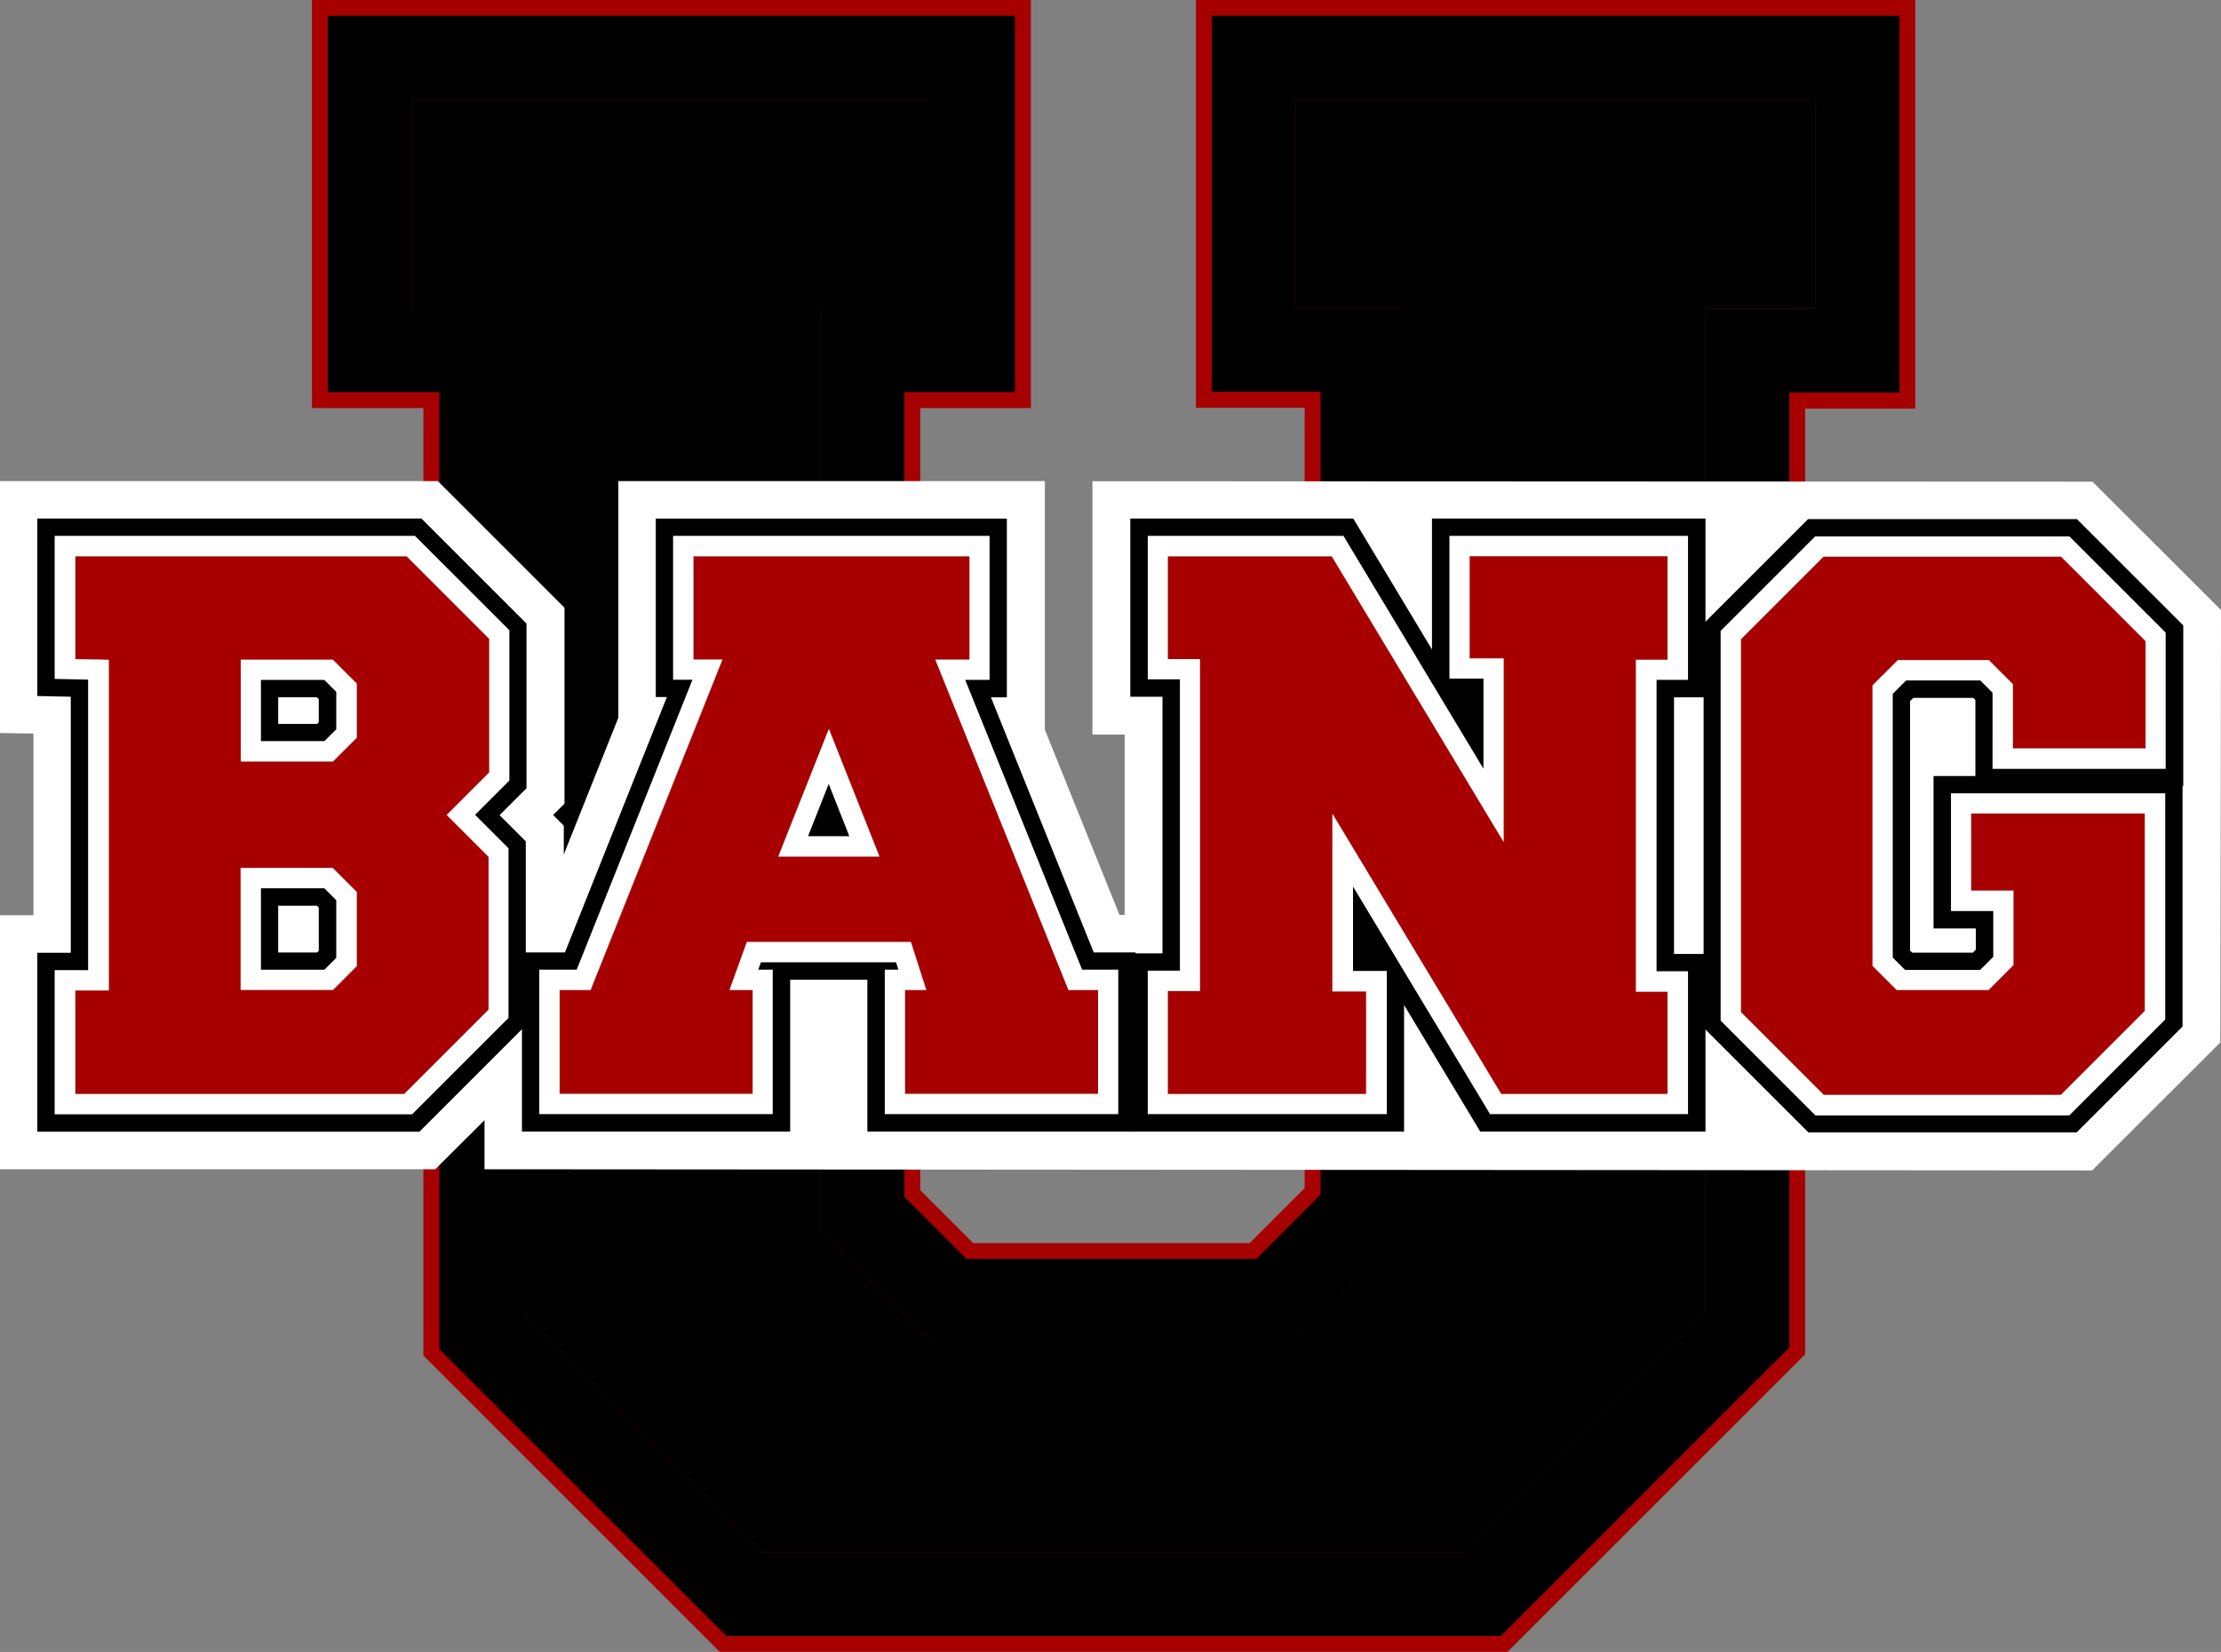 <svg version="1.1" viewBox="0 0 800 595.18" xmlns="http://www.w3.org/2000/svg">
 <rect x="0" y="0" width="800" height="595.18" fill="#808080" stroke="none"/>
 <defs>
  <style>
   .cls-1 {fill: #fff;}
   .cls-2 {fill: #000;}
   .cls-3 {fill: #a70000;}
   </style>
 </defs>
 <path class="cls-3" d="m542.97 595.13h-283.74l-106.72-106.72v-341.38h-40.154v-147.03h258.97v147.03h-39.846v281.79l19.077 19.077h99.538l19.846-19.846v-281.13h-39.179v-146.92h259.13v147.23h-39.692v340.72l-107.23 107.23zm-278.97-11.487h274.2l100.51-100.51v-347.44h39.692v-124.26h-236.2v124h39.179v297.33l-26.564 26.564h-109.08l-25.795-25.795v-298h39.846v-124.1h-236v124.1h40.154v348.1l100 100zm266.46-18.769h-258.67l-89.026-89.026v-359.13h-40.154v-86.564h198.46v86.564h-39.846v324.56l36.769 36.769h124.62l37.59-37.59v-323.9h-39.179v-86.461h198.67v86.718h-39.692v358.46l-89.487 89.487zm-253.95-11.487h249.18l82.769-82.769v-365.18h39.692v-63.795h-175.69v63.487h39.179v340.1l-44.308 44.308h-134.1l-43.487-43.487v-340.77h39.846v-63.59h-175.54v63.59h40.154v365.85l82.308 82.308z"/>
 <path class="cls-2" d="m653.9 35.949v75.231h-39.692v361.79l-86.154 86.154h-253.95l-85.641-85.641v-362.46h-40.154v-75.077h187.03v75.077h-39.846v332.67l40.154 40.154h129.38l40.923-40.923v-332h-39.179v-74.974h187.18m30.256-30.256h-247.69v135.44h39.179v289.23l-23.231 23.231h-104.31l-22.41-22.41v-289.9h39.846v-135.59h-247.49v135.59h40.154v344.77l103.38 103.38h278.97l103.9-103.9v-344.1h39.692z"/>
 <path class="cls-2" d="m464.97 483.85 40.923-40.974v-331.95h-39.179v-74.974h187.18v75.231h-39.692v361.79l-86.154 86.154h-253.9l-85.641-85.641v-362.46h-40.205v-75.077h187.03v75.077h-39.846v332.67l40.103 40.154z" fill="#fff"/>
 <path class="cls-1" d="m376.36 262.92v-89.59h-153.64v85.282l-19.641 49.231v-10.359l-3.846-3.846 4.103-4.103v-70.564l-45.641-45.641h-157.69v90.769l12.051 0.205v65.436h-12.051v91.538h156.77l17.744-17.692v17.692l579.08 0.41 46.154-46.103 0.256-155.79-46.308-46.256-360.2-0.154v91.282h11.59v64.974h-1.846z"/>
 <path class="cls-2" d="m349.23 200.41v37.282h-12.308l47.949 119.03h10.667v37.436h-69.538v-37.436h7.641l-5.538-17.282h-59.077l-6.256 17.282h8.359v37.436h-69.538v-37.436h11.128l47.487-119.03h-10.41v-37.282h99.436m-68.82 108.21h36.359l-18.205-45.949-18.205 45.949m82.359-121.79h-126.51v64.308h4s-36.718 92-36.718 92h-15.487v64.564h96.615v-54.718h27.795v54.718h96.615v-64.564h-15.077l-37.026-91.897h5.744v-64.41z"/>
 <path class="cls-2" d="m600.67 200.41v37.333h-11.333v119.59h11.333v36.872h-59.897l-60.769-100.97v63.949h12.154v36.974h-71.487v-37.128h11.59v-119.59h-11.59v-37.077h59.077l61.897 102.87v-66.051h-12.256v-36.82h71.385m13.538-13.538h-98.513v47.179l-24.41-40.615-3.949-6.564h-80.308v64.205h11.59v92.461h-11.59v64.205h98.615v-45.59l23.487 39.026 3.949 6.564h81.128v-64h-11.333v-92.461h11.333z"/>
 <path class="cls-2" d="m742.46 200.56 30.41 30.41v38.718h-47.795v-23.179l-8.667-8.667h-32.769l-9.077 9.077v101.08l8.718 8.718h33.077l8.974-8.974v-26.82h-15.231v-27.795h62.564v71.128l-30.256 30.256h-85.385l-29.846-29.846v-134.36l29.744-29.744h85.59m5.59-13.538h-96.82l-37.641 37.641v145.59l37.744 37.744h96.615l38.154-38.154v-86.615h0.256v-57.897l-3.949-3.949-30.41-30.41zm-58.872 64.41h21.538l0.769 0.769v27.385h-15.077v54.923h15.231v7.641l-1.077 1.077h-21.846l-0.769-0.769v-89.846l1.179-1.179z"/>
 <path class="cls-2" d="m146.46 200.41 29.795 29.795v48.103l-15.333 15.333 15.077 15.077v55.077l-30.41 30.41h-118.46v-37.333h12.051v-119.13l-12.051-0.256v-37.077h119.33m-59.692 73.949h33.179l8.513-8.513v-19.538l-8.615-8.615h-33.128v36.615m0 82.359h33.179l8.513-8.513v-26.82l-8.615-8.615h-33.128v43.949m65.282-169.85h-138.51v63.949l12.051 0.256v92.256h-12.051v64.461h137.64l38.308-38.308v-66.308l-9.436-9.436 9.692-9.692v-59.333l-37.692-37.692zm-51.744 64.41h13.949l0.667 0.667v8.308l-0.615 0.615h-14v-9.539zm0 75.077h13.949l0.667 0.667v15.59l-0.615 0.615h-14v-16.821z"/>
 <g transform="matrix(5.128 0 0 5.128 -112.82 -215.28)">
  <path class="cls-3" d="m97.06 111.54-9.35-23.21h2.4v-7.27h-19.39v7.26h2.03l-9.26 23.22h-2.17v7.3h13.56v-7.3h-1.63l1.22-3.37h11.52l1.08 3.37h-1.49v7.3h13.56v-7.3zm-20.38-9.38 3.55-8.96 3.55 8.96h-7.09z"/>
  <path class="cls-1" d="m90.1 81.06v7.27h-2.4l9.35 23.21h2.08v7.3h-13.56v-7.3h1.49l-1.08-3.37h-11.52l-1.22 3.37h1.63v7.3h-13.56v-7.3h2.17l9.26-23.21h-2.03v-7.27h19.39m-13.42 21.1h7.09l-3.55-8.96-3.55 8.96m14.84-22.53h-22.23v10.11h1.36l-8.13 20.37h-2.63v10.15h16.4v-10.15h-1.02l0.19-0.52h9.49l0.17 0.52h-0.96v10.15h16.4v-10.15h-2.54l-8.21-20.36h1.71v-10.12zm-12.75 21.1 1.45-3.67 1.45 3.67h-2.91z"/>
  <path class="cls-3" d="m115.54 81.06 12.07 20.07v-12.88h-2.4v-7.19h13.92v7.28h-2.22v23.32h2.22v7.19h-11.68l-11.86-19.69v12.47h2.37v7.22h-13.94v-7.24h2.26v-23.32h-2.26v-7.23z" fill="#a70000"/>
  <path class="cls-1" d="m139.13 81.06v7.28h-2.21v23.32h2.21v7.19h-11.68l-11.85-19.68v12.47h2.37v7.21h-13.94v-7.24h2.26v-23.32h-2.26v-7.23h11.52l12.07 20.06v-12.88h-2.39v-7.19h13.92m1.42-1.42h-16.76v10.03h2.39v6.33l-9.42-15.67-0.41-0.69h-13.75v10.08h2.26v20.47h-2.26v10.08h16.79v-10.06h-2.37v-5.93l9.21 15.3 0.41 0.69h13.91v-10.04h-2.21v-20.47h2.21z"/>
  <path class="cls-3" d="m144.29 86.89 5.8-5.8h16.69l5.93 5.93v7.55h-9.31v-4.51l-1.7-1.7h-6.39l-1.78 1.77v19.72l1.7 1.7h6.45l1.75-1.76v-5.23h-2.97v-5.42h12.2v13.87l-5.9 5.9h-16.65l-5.82-5.82z" fill="#a70000"/>
  <path class="cls-1" d="m166.78 81.09 5.93 5.93v7.55h-9.32v-4.52l-1.69-1.69h-6.39l-1.77 1.77v19.71l1.7 1.7h6.44l1.75-1.75v-5.23h-2.97v-5.42h12.2v13.87l-5.9 5.9h-16.65l-5.82-5.82v-26.2l5.8-5.8h16.69m0.59-1.42h-17.87l-6.64 6.64v27.38l6.66 6.66h17.83l6.74-6.74v-15.89h-15.05v8.27h2.97v3.22l-0.92 0.92h-5.27l-0.87-0.87v-18.53l0.94-0.94h5.21l0.86 0.86v5.35h12.16v-9.57l-6.77-6.77z"/>
  <path class="cls-3" d="m56.37 86.87-5.81-5.81h-23.27v7.23l2.35 0.05v23.23h-2.35v7.28h23.1l5.93-5.93v-10.74l-2.94-2.94 2.99-2.99zm-9.31 23.01-1.66 1.66h-6.47v-8.57h6.46l1.68 1.68v5.23zm0-16.06-1.66 1.66h-6.47v-7.14h6.46l1.68 1.68v3.81z"/>
  <path class="cls-1" d="m50.56 81.06 5.81 5.81v9.38l-2.99 2.99 2.94 2.94v10.74l-5.93 5.93h-23.1v-7.28h2.35v-23.23l-2.35-0.05v-7.23h23.27m-11.64 14.42h6.47l1.66-1.66v-3.81l-1.68-1.68h-6.46v7.14m0 16.06h6.47l1.66-1.66v-5.23l-1.68-1.68h-6.46v8.57m12.23-31.9h-25.29v10.05l1.4 0.03 0.95 0.02v20.41h-2.35v10.13h25.11l6.77-6.77v-11.92l-2.35-2.35 2.41-2.41v-10.56l-6.65-6.65zm-10.8 10.12h4.45l0.84 0.84v2.63l-0.83 0.83h-4.46zm0 14.64h4.45l0.84 0.84v4.05l-0.83 0.83h-4.46z"/>
 </g>
</svg>
